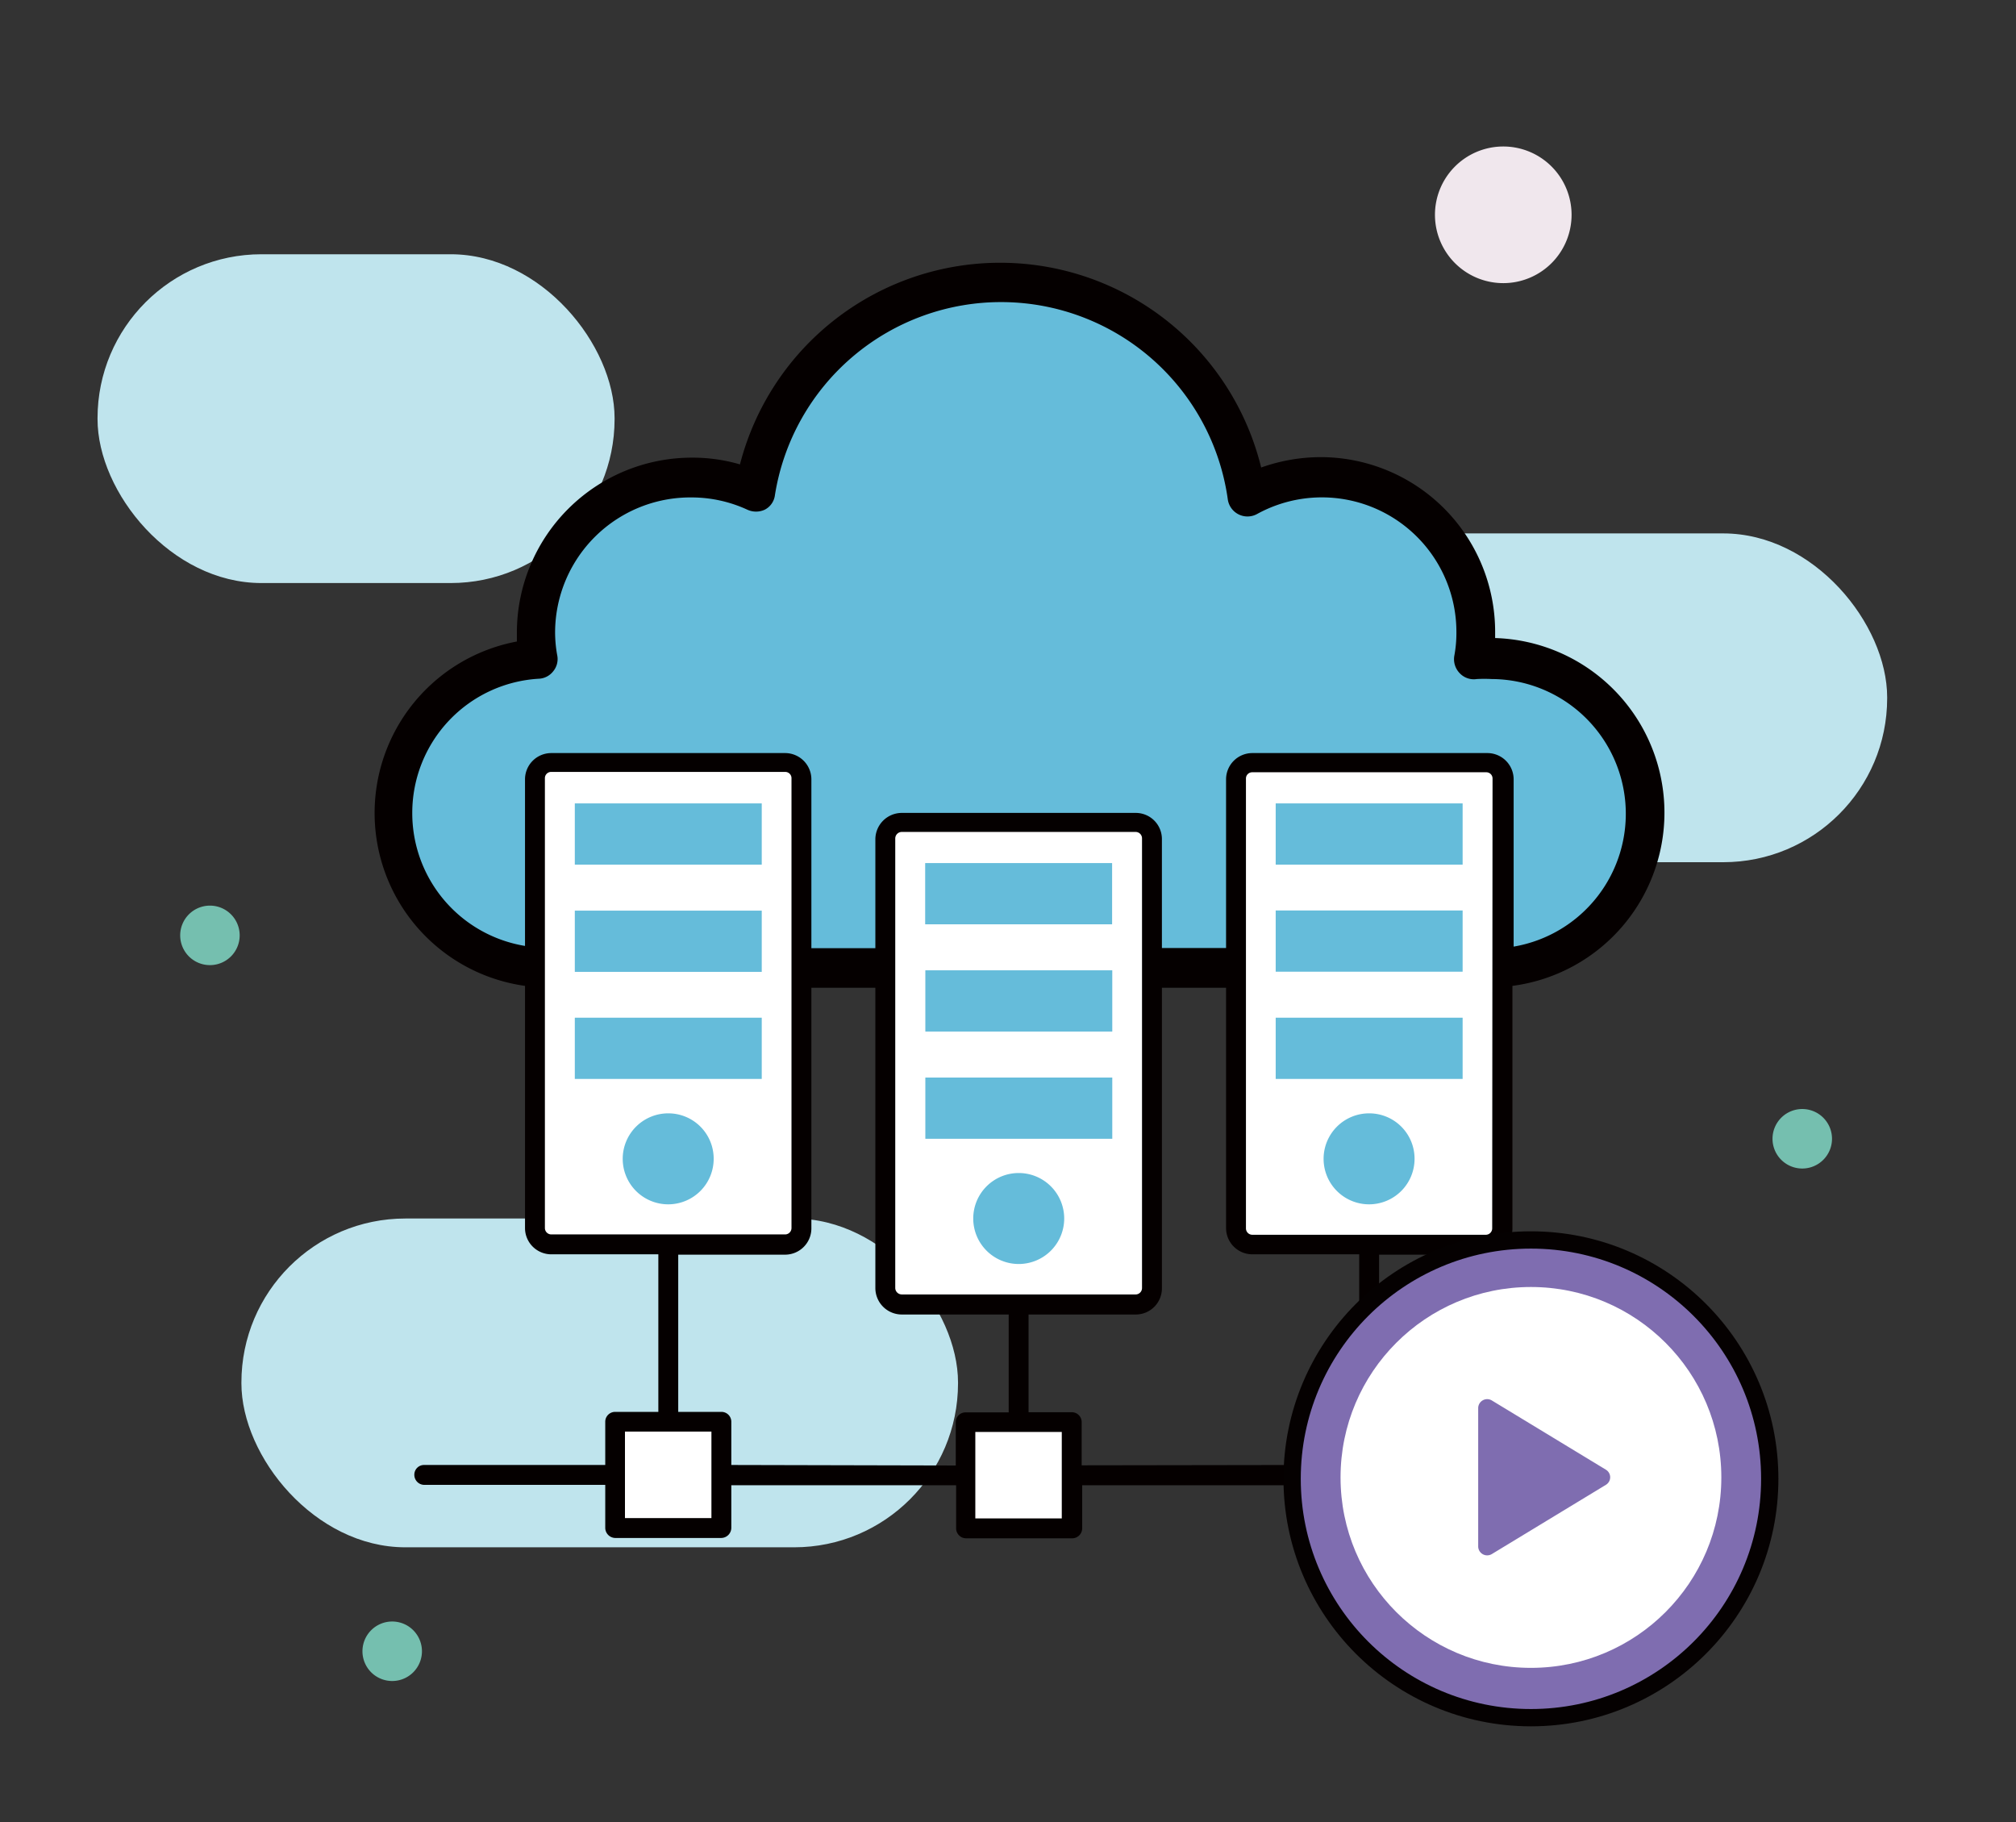 <svg xmlns="http://www.w3.org/2000/svg" viewBox="0 0 116.58 105.35"><rect x="0" y="0" width="116.58" height="105.35" fill="#333333" stroke="none"/><defs><style>.cls-1{fill:#bfe4ed;}.cls-2{fill:#65bcda;}.cls-3{fill:#fff;}.cls-4{fill:#050000;}.cls-5{fill:#f0e7ed;}.cls-6{fill:#75bfaf;}.cls-7,.cls-8{fill:#7f6db0;}.cls-7{stroke:#050101;stroke-miterlimit:10;}</style></defs><g id="计算"><rect class="cls-1" x="67.69" y="30.84" width="41.44" height="19.01" rx="9.48"/><rect class="cls-1" x="5.64" y="14.7" width="29.9" height="19.01" rx="9.48"/><rect class="cls-1" x="13.96" y="70.45" width="41.44" height="19.01" rx="9.48"/><path class="cls-2" d="M31.64,56a8.94,8.94,0,0,1-.51-17.86A8.57,8.57,0,0,1,31,36.56a9,9,0,0,1,12.66-8.14,14.38,14.38,0,0,1,28.43.29,9,9,0,0,1,13.1,9.41,8.17,8.17,0,0,1,1,0,8.95,8.95,0,0,1,0,17.89Z"/><rect class="cls-3" x="30.94" y="44.12" width="15.41" height="27.85" rx="0.94"/><rect class="cls-2" x="36.87" y="42.82" width="3.54" height="10.81" transform="translate(86.87 9.58) rotate(90)"/><rect class="cls-2" x="36.87" y="49.01" width="3.54" height="10.81" transform="translate(93.06 15.78) rotate(90)"/><rect class="cls-2" x="36.87" y="55.21" width="3.54" height="10.81" transform="translate(99.26 21.97) rotate(90)"/><rect class="cls-3" x="51.2" y="47.57" width="15.41" height="27.85" rx="0.94"/><rect class="cls-2" x="57.14" y="46.27" width="3.54" height="10.81" transform="translate(110.58 -7.24) rotate(90)"/><rect class="cls-2" x="57.14" y="52.46" width="3.54" height="10.81" transform="translate(116.78 -1.04) rotate(90)"/><rect class="cls-2" x="57.14" y="58.66" width="3.54" height="10.81" transform="translate(122.98 5.16) rotate(90)"/><rect class="cls-3" x="71.47" y="44.12" width="15.41" height="27.85" rx="0.94"/><rect class="cls-2" x="77.4" y="42.82" width="3.54" height="10.81" transform="translate(127.4 -30.95) rotate(90)"/><rect class="cls-2" x="77.4" y="49.01" width="3.54" height="10.81" transform="translate(133.59 -24.76) rotate(90)"/><rect class="cls-2" x="77.4" y="55.21" width="3.54" height="10.81" transform="translate(139.79 -18.56) rotate(90)"/><path class="cls-2" d="M38.64,64.37A2.63,2.63,0,1,0,41.27,67,2.62,2.62,0,0,0,38.64,64.37Z"/><path class="cls-2" d="M58.91,67.82a2.63,2.63,0,1,0,2.63,2.63A2.63,2.63,0,0,0,58.91,67.82Z"/><path class="cls-2" d="M79.17,64.37A2.63,2.63,0,1,0,81.8,67,2.62,2.62,0,0,0,79.17,64.37Z"/><rect class="cls-3" x="55.84" y="82.22" width="6.14" height="6.14"/><rect class="cls-3" x="76.1" y="82.22" width="6.14" height="6.14"/><rect class="cls-3" x="35.57" y="82.22" width="6.14" height="6.14"/><path class="cls-4" d="M93.29,84.72H82.82v-2.5a.57.57,0,0,0-.57-.57h-2.5V72.54h6.19A1.52,1.52,0,0,0,87.46,71V57a10.1,10.1,0,0,0-1-20.11v-.36a10.1,10.1,0,0,0-10.09-10.1,10.33,10.33,0,0,0-3.44.6,15.54,15.54,0,0,0-30.14-.18A9.73,9.73,0,0,0,40,26.46a10.12,10.12,0,0,0-10.11,10.1c0,.17,0,.36,0,.53A10.09,10.09,0,0,0,30.36,57V71a1.52,1.52,0,0,0,1.52,1.52h6.19v9.11h-2.5a.57.57,0,0,0-.57.57v2.5H24.53a.56.56,0,0,0-.57.57.58.58,0,0,0,.57.58H35v2.49a.59.59,0,0,0,.57.58h6.14a.59.59,0,0,0,.58-.58V85.87h13v2.49a.58.58,0,0,0,.57.58H62a.58.58,0,0,0,.58-.58V85.87h13v2.49a.58.58,0,0,0,.58.58h6.14a.59.59,0,0,0,.57-.58V85.87H93.29a.58.58,0,0,0,.57-.58A.56.56,0,0,0,93.29,84.72Zm-7-13.7a.37.37,0,0,1-.37.37H72.41a.37.37,0,0,1-.36-.37v-26a.36.36,0,0,1,.36-.37H85.94a.36.36,0,0,1,.37.37ZM23.84,47a7.77,7.77,0,0,1,7.35-7.76A1.12,1.12,0,0,0,32,38.8a1.11,1.11,0,0,0,.22-.93,7.4,7.4,0,0,1-.12-1.31A7.82,7.82,0,0,1,40,28.76a7.72,7.72,0,0,1,3.22.71,1.2,1.2,0,0,0,1,0,1.09,1.09,0,0,0,.59-.83A13.24,13.24,0,0,1,71,28.87a1.15,1.15,0,0,0,1.69.85,7.78,7.78,0,0,1,11.53,6.84,7.14,7.14,0,0,1-.12,1.35,1.16,1.16,0,0,0,.3,1,1.12,1.12,0,0,0,1,.35,8,8,0,0,1,.86,0,7.79,7.79,0,0,1,1.27,15.47V45.06a1.52,1.52,0,0,0-1.52-1.52H72.41a1.52,1.52,0,0,0-1.51,1.52v9.75H67.19v-6.3A1.51,1.51,0,0,0,65.68,47H52.14a1.53,1.53,0,0,0-1.52,1.52v6.3h-3.7V45.06a1.52,1.52,0,0,0-1.51-1.52H31.88a1.52,1.52,0,0,0-1.52,1.52v9.63A7.78,7.78,0,0,1,23.84,47Zm28.3,27.84a.38.38,0,0,1-.37-.37v-26a.38.38,0,0,1,.37-.37H65.68a.37.37,0,0,1,.36.37v26a.37.37,0,0,1-.36.37ZM31.51,71v-26a.36.36,0,0,1,.37-.37H45.41a.36.36,0,0,1,.36.37V71a.37.37,0,0,1-.36.37H31.88A.37.37,0,0,1,31.51,71Zm9.63,16.77h-5v-5h5Zm1.15-3.07v-2.5a.57.57,0,0,0-.58-.57H39.22V72.54h6.19A1.52,1.52,0,0,0,46.92,71V57.11h3.7V74.47A1.53,1.53,0,0,0,52.14,76h6.19v5.66H55.84a.56.56,0,0,0-.57.57v2.5ZM61.4,87.79h-5v-5h5Zm1.15-3.07v-2.5a.57.57,0,0,0-.58-.57H59.48V76h6.2a1.51,1.51,0,0,0,1.51-1.52V57.11H70.9V71a1.52,1.52,0,0,0,1.51,1.52H78.6v9.11H76.11a.57.57,0,0,0-.58.57v2.5Zm19.12,3.07h-5v-5h5Z"/><path class="cls-5" d="M86.88,8.47a3.95,3.95,0,1,0,4,3.95A3.95,3.95,0,0,0,86.88,8.47Z"/><path class="cls-6" d="M12.14,52.36a1.72,1.72,0,1,0,1.72,1.71A1.72,1.72,0,0,0,12.14,52.36Z"/><path class="cls-6" d="M104.23,64.12a1.72,1.72,0,1,0,1.71,1.72A1.72,1.72,0,0,0,104.23,64.12Z"/><path class="cls-6" d="M22.69,93.75a1.72,1.72,0,1,0,1.71,1.72A1.72,1.72,0,0,0,22.69,93.75Z"/><path class="cls-2" d="M90.35,87.88a2.94,2.94,0,1,0,2.94,2.94A2.94,2.94,0,0,0,90.35,87.88Z"/></g><g id="运行"><circle class="cls-7" cx="88.53" cy="85.5" r="13.81"/><circle class="cls-3" cx="88.53" cy="85.42" r="11.01"/><path class="cls-8" d="M92.86,85.85l-6.59,4a.52.52,0,0,1-.79-.44v-8a.52.52,0,0,1,.79-.44l6.59,4A.51.51,0,0,1,92.86,85.85Z"/></g></svg>
